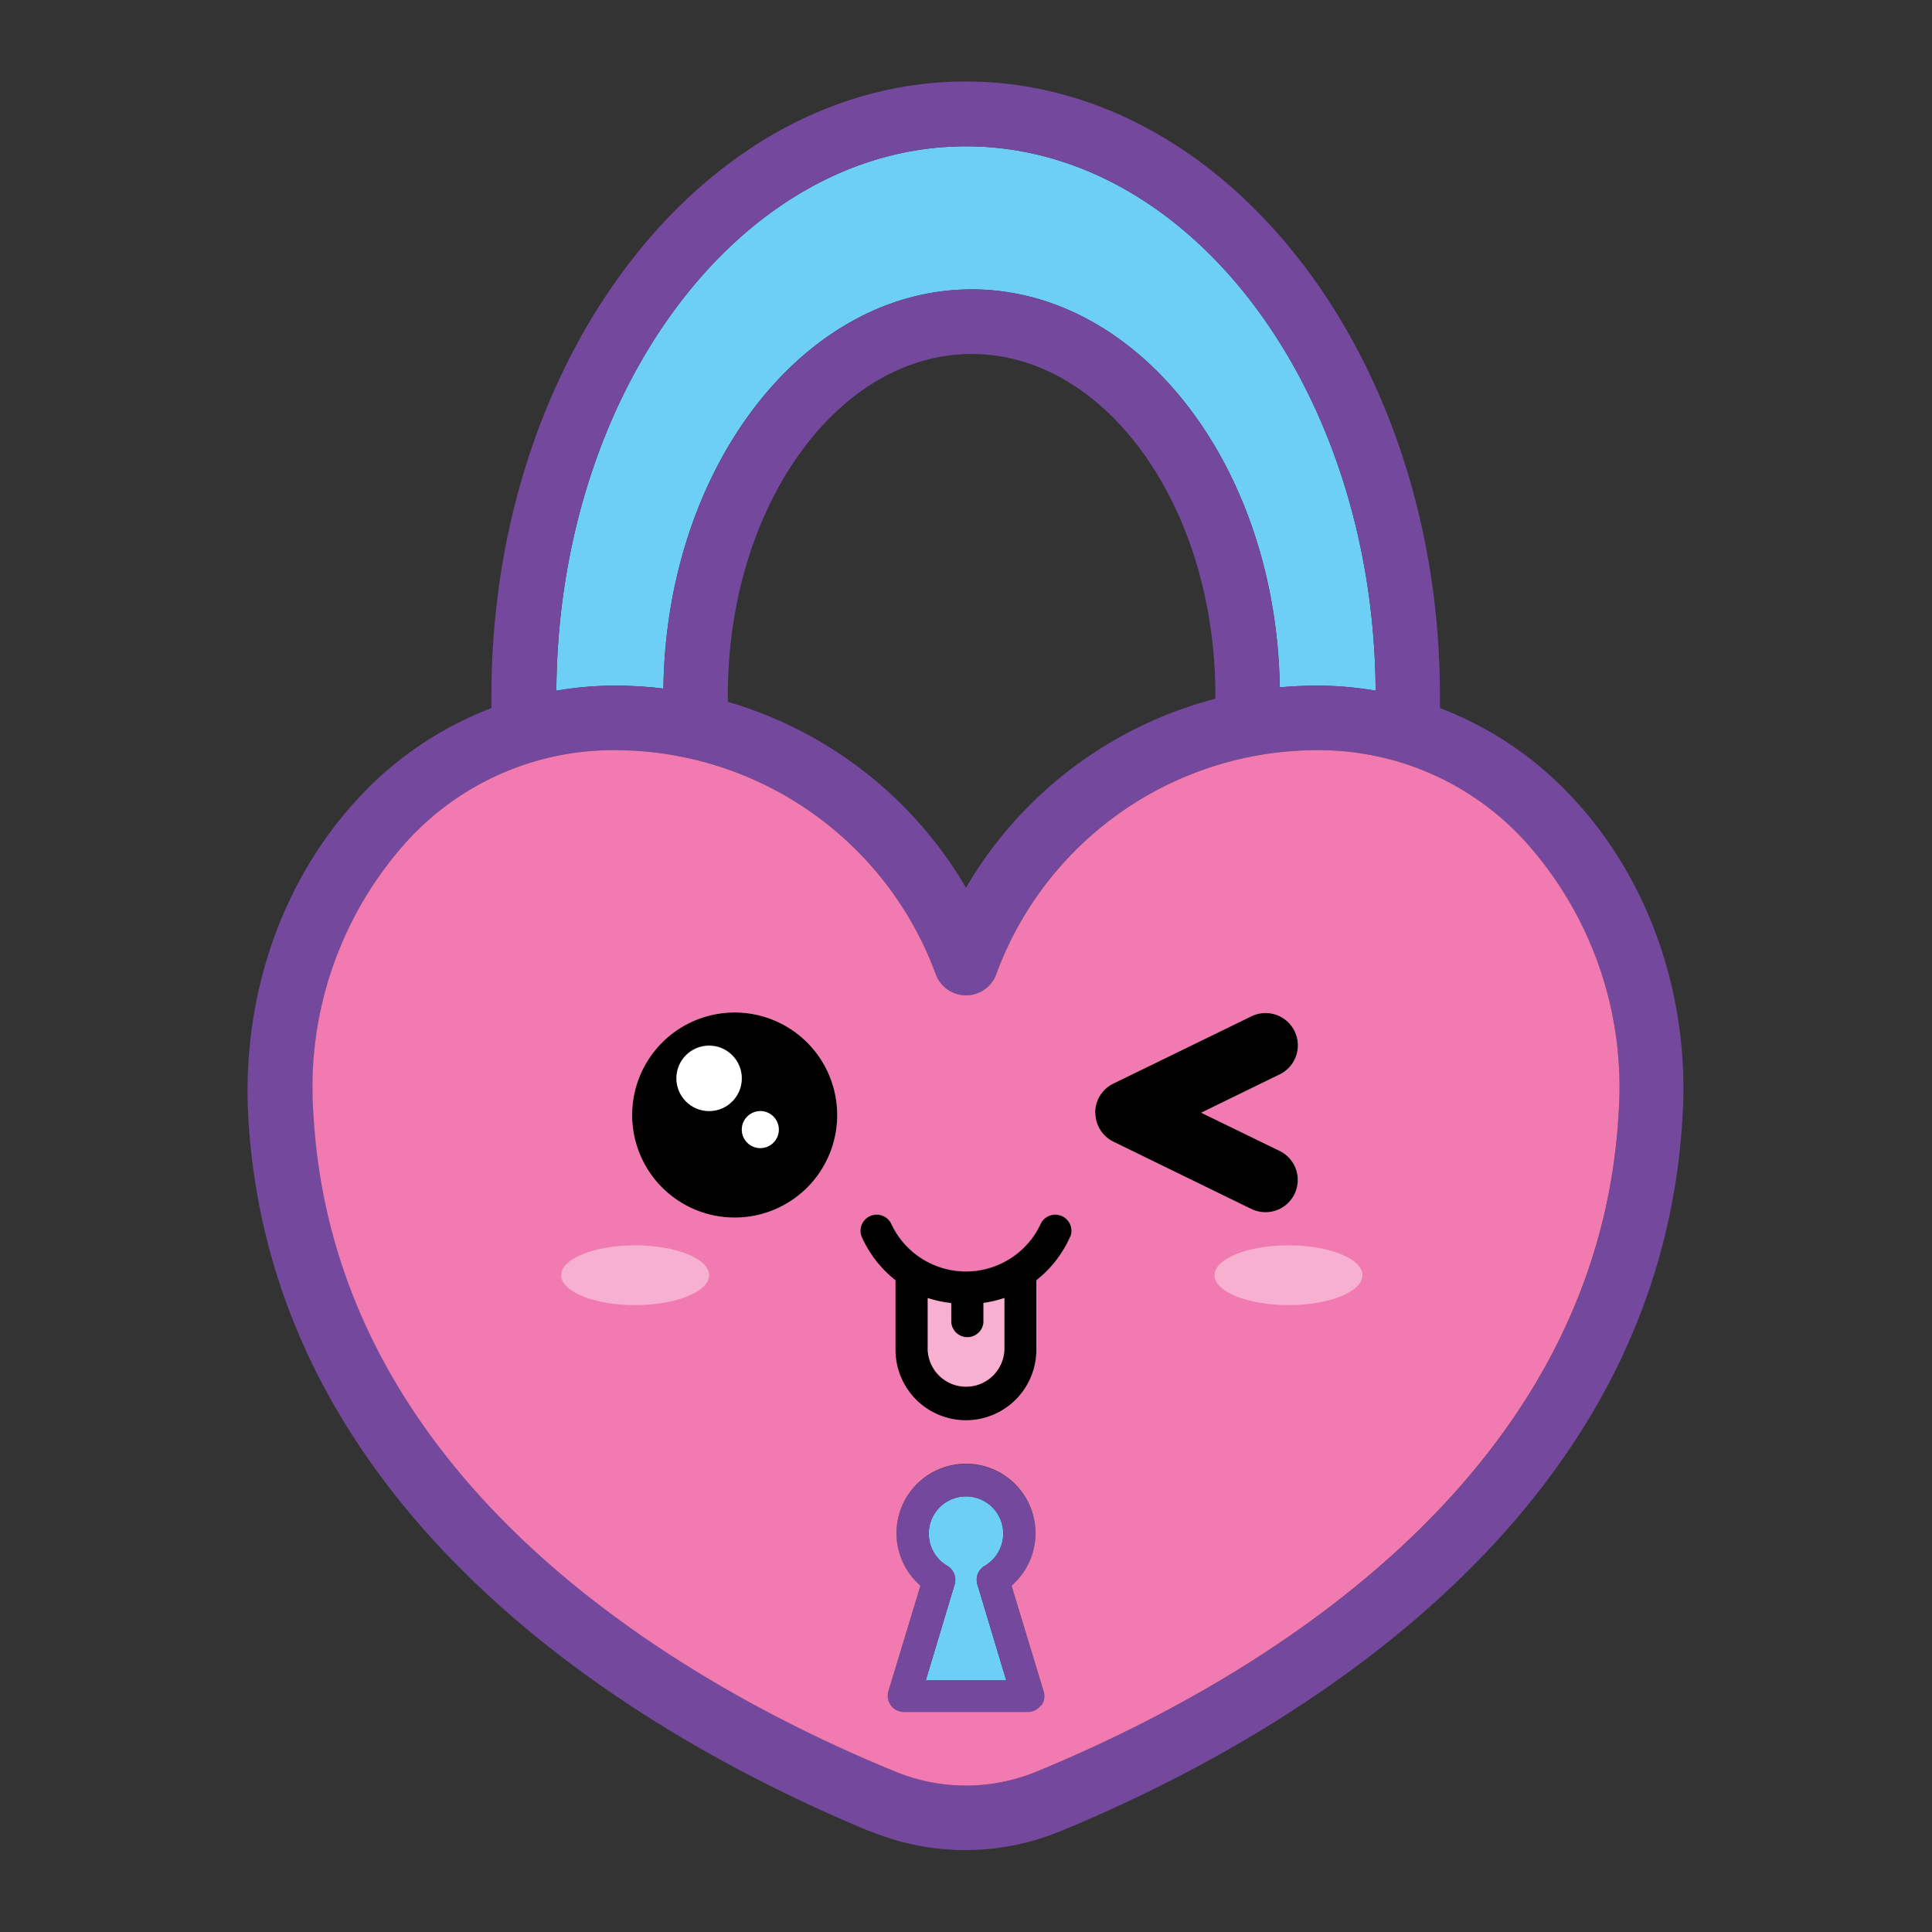 <svg id="Layer_1" data-name="Layer 1" xmlns="http://www.w3.org/2000/svg" viewBox="0 0 192 192"><rect x="0" y="0" width="192" height="192" fill="#333333" stroke="none"/><path d="M55.29,68.64a34.15,34.15,0,0,1,5.83-.5,40.46,40.46,0,0,1,4.81.29c.27-21.93,13.9-39.67,30.63-39.67s30.3,17.68,30.62,39.55c1.22-.11,2.46-.17,3.7-.17a34.15,34.15,0,0,1,5.83.5c-.19-29.87-18.38-54.1-40.71-54.1S55.48,38.77,55.29,68.64Z" fill="#6dcff6"/><path d="M156.1,79.08a34.88,34.88,0,0,0-13-8.71c0-.42,0-.85,0-1.27,0-33.62-21.14-61-47.13-61s-47.13,27.35-47.13,61c0,.42,0,.85,0,1.27a34.91,34.91,0,0,0-13,8.71c-7.76,8.2-11.83,19.81-11.17,31.85,1,18.09,9.2,34.26,24.36,48.07,12.54,11.42,27.28,18.8,37.42,23l.08,0a24.7,24.7,0,0,0,18.61.08l.76-.31c10.13-4.21,24.82-11.64,37.26-23.06,15-13.75,23.05-29.82,24.05-47.79C167.94,98.89,163.86,87.28,156.1,79.08Zm4.76,31.49c-2,36.89-36.81,56.74-57.36,65.29l-.66.27A18.42,18.42,0,0,1,89,176.06c-20.72-8.54-55.79-28.4-57.84-65.49a36.47,36.47,0,0,1,9.42-27.09,27.73,27.73,0,0,1,20.56-8.93A34,34,0,0,1,93,96.83a3.2,3.2,0,0,0,6,0,34,34,0,0,1,31.87-22.28,27.73,27.73,0,0,1,20.56,8.93A36.47,36.47,0,0,1,160.86,110.57ZM136.71,68.64a34.15,34.15,0,0,0-5.83-.5c-1.24,0-2.48.06-3.7.17-.32-21.87-13.93-39.55-30.62-39.55S66.2,46.5,65.93,68.43a40.46,40.46,0,0,0-4.81-.29,34.15,34.15,0,0,0-5.83.5c.19-29.87,18.38-54.1,40.71-54.1S136.52,38.77,136.71,68.64Zm-64.38.46c0-18.7,10.87-33.92,24.23-33.92S120.78,50.4,120.78,69.1v.34A40.56,40.56,0,0,0,96,88.22,40.56,40.56,0,0,0,72.34,69.75C72.34,69.53,72.33,69.32,72.33,69.1Z" fill="#74489d"/><path d="M73,121a10.19,10.19,0,1,0-10.18-10.18A10.18,10.18,0,0,0,73,121Zm2.54-10.61a1.84,1.84,0,1,1-1.83,1.84A1.84,1.84,0,0,1,75.56,110.42Zm-8.34-3.25a3.26,3.26,0,1,1,3.25,3.25A3.25,3.25,0,0,1,67.22,107.17Z"/><circle cx="70.47" cy="107.17" r="3.25" fill="#fff"/><circle cx="75.56" cy="112.26" r="1.84" fill="#fff"/><path d="M124.36,101l-13.71,6.69a3.21,3.21,0,0,0,0,5.77l13.71,6.69a3.25,3.25,0,0,0,1.41.32,3.21,3.21,0,0,0,1.41-6.09l-7.81-3.8,7.81-3.81a3.21,3.21,0,0,0-2.82-5.77Z"/><path d="M96,141.18a7,7,0,0,0,7-7v-6.91a11.32,11.32,0,0,0,3.37-4.35,1.61,1.61,0,0,0-2.93-1.32,8.19,8.19,0,0,1-14.9,0,1.61,1.61,0,0,0-2.93,1.32A11.42,11.42,0,0,0,89,127.26v6.91A7,7,0,0,0,96,141.18Zm-1.47-11.69v1.91a1.61,1.61,0,0,0,3.21,0v-1.94a11.57,11.57,0,0,0,2.07-.49v5.2a3.81,3.81,0,0,1-7.61,0V129A11.11,11.11,0,0,0,94.53,129.49Z"/><path d="M97.55,158.85h0l-.42-1.39a1.62,1.62,0,0,1,.73-1.85,3.7,3.7,0,1,0-3.72,0,1.62,1.62,0,0,1,.73,1.85L92,167h8Z" fill="#6dcff6"/><path d="M100.62,157.92h0l-.09-.3a6.91,6.91,0,1,0-9.06,0L88.29,168.1a1.61,1.61,0,0,0,1.54,2.07h12.34a1.6,1.6,0,0,0,1.29-.65,1.57,1.57,0,0,0,.25-1.42Zm-5.75-.46a1.62,1.62,0,0,0-.73-1.85,3.7,3.7,0,1,1,3.72,0,1.62,1.62,0,0,0-.73,1.85l.42,1.39h0L100,167H92Z" fill="#74489d"/><path d="M105.57,120.79a1.62,1.62,0,0,0-2.12.8,8.19,8.19,0,0,1-14.9,0,1.61,1.61,0,0,0-2.93,1.32A11.42,11.42,0,0,0,89,127.26v6.91a7,7,0,1,0,14,0v-6.91a11.32,11.32,0,0,0,3.37-4.35A1.6,1.6,0,0,0,105.57,120.79Zm-5.76,13.38a3.81,3.81,0,0,1-7.61,0V129a11.11,11.11,0,0,0,2.33.52v1.91a1.61,1.61,0,0,0,3.21,0v-1.94a11.57,11.57,0,0,0,2.07-.49Z" fill="none"/><path d="M100.62,157.92h0l-.09-.3a6.91,6.91,0,1,0-9.06,0L88.29,168.1a1.61,1.61,0,0,0,1.54,2.07h12.34a1.6,1.6,0,0,0,1.29-.65,1.57,1.57,0,0,0,.25-1.42Z" fill="none"/><circle cx="73.02" cy="110.85" r="10.18" fill="none"/><path d="M125.77,120.5a3.21,3.21,0,0,0,1.41-6.09l-7.81-3.8,7.81-3.81a3.21,3.21,0,0,0-2.82-5.77l-13.71,6.69a3.21,3.21,0,0,0,0,5.77l13.71,6.69A3.25,3.25,0,0,0,125.77,120.5Z" fill="none"/><path d="M151.44,83.48a27.73,27.73,0,0,0-20.56-8.93A34,34,0,0,0,99,96.83a3.2,3.2,0,0,1-6,0A34,34,0,0,0,61.12,74.55a27.73,27.73,0,0,0-20.56,8.93,36.47,36.47,0,0,0-9.42,27.09c2,37.09,37.12,57,57.84,65.49a18.42,18.42,0,0,0,13.86.07l.66-.27c20.55-8.55,55.32-28.4,57.36-65.29A36.47,36.47,0,0,0,151.44,83.48ZM73,121A10.19,10.19,0,1,1,83.2,110.85,10.18,10.18,0,0,1,73,121Zm30.44,48.49a1.6,1.6,0,0,1-1.29.65H89.83a1.61,1.61,0,0,1-1.54-2.07l3.18-10.48a6.91,6.91,0,1,1,9.06,0l.09.3h0l3.09,10.18A1.57,1.57,0,0,1,103.46,169.52Zm2.92-46.61a11.32,11.32,0,0,1-3.37,4.35v6.91a7,7,0,1,1-14,0v-6.91a11.42,11.42,0,0,1-3.37-4.35,1.61,1.61,0,0,1,2.93-1.32,8.19,8.19,0,0,0,14.9,0,1.61,1.61,0,0,1,2.93,1.32Zm2.47-12.3a3.22,3.22,0,0,1,1.8-2.89L124.36,101a3.21,3.21,0,0,1,2.82,5.77l-7.81,3.81,7.81,3.8a3.21,3.21,0,0,1-1.41,6.09,3.25,3.25,0,0,1-1.41-.32l-13.71-6.69A3.22,3.22,0,0,1,108.85,110.61Z" fill="#f17bb0"/><path d="M97.74,131.4a1.61,1.61,0,0,1-3.21,0v-1.91A11.11,11.11,0,0,1,92.2,129v5.2a3.81,3.81,0,0,0,7.61,0V129a11.57,11.57,0,0,1-2.07.49Z" fill="#f17bb0"/><path d="M92.2,134.17a3.81,3.81,0,0,0,7.61,0V129a11.57,11.57,0,0,1-2.07.49v1.94a1.61,1.61,0,0,1-3.21,0v-1.91A11.11,11.11,0,0,1,92.2,129Z" fill="#fff" opacity="0.4"/><ellipse cx="63.12" cy="126.73" rx="7.35" ry="2.97" fill="#fff" opacity="0.4"/><ellipse cx="128.05" cy="126.73" rx="7.35" ry="2.97" fill="#fff" opacity="0.4"/></svg>